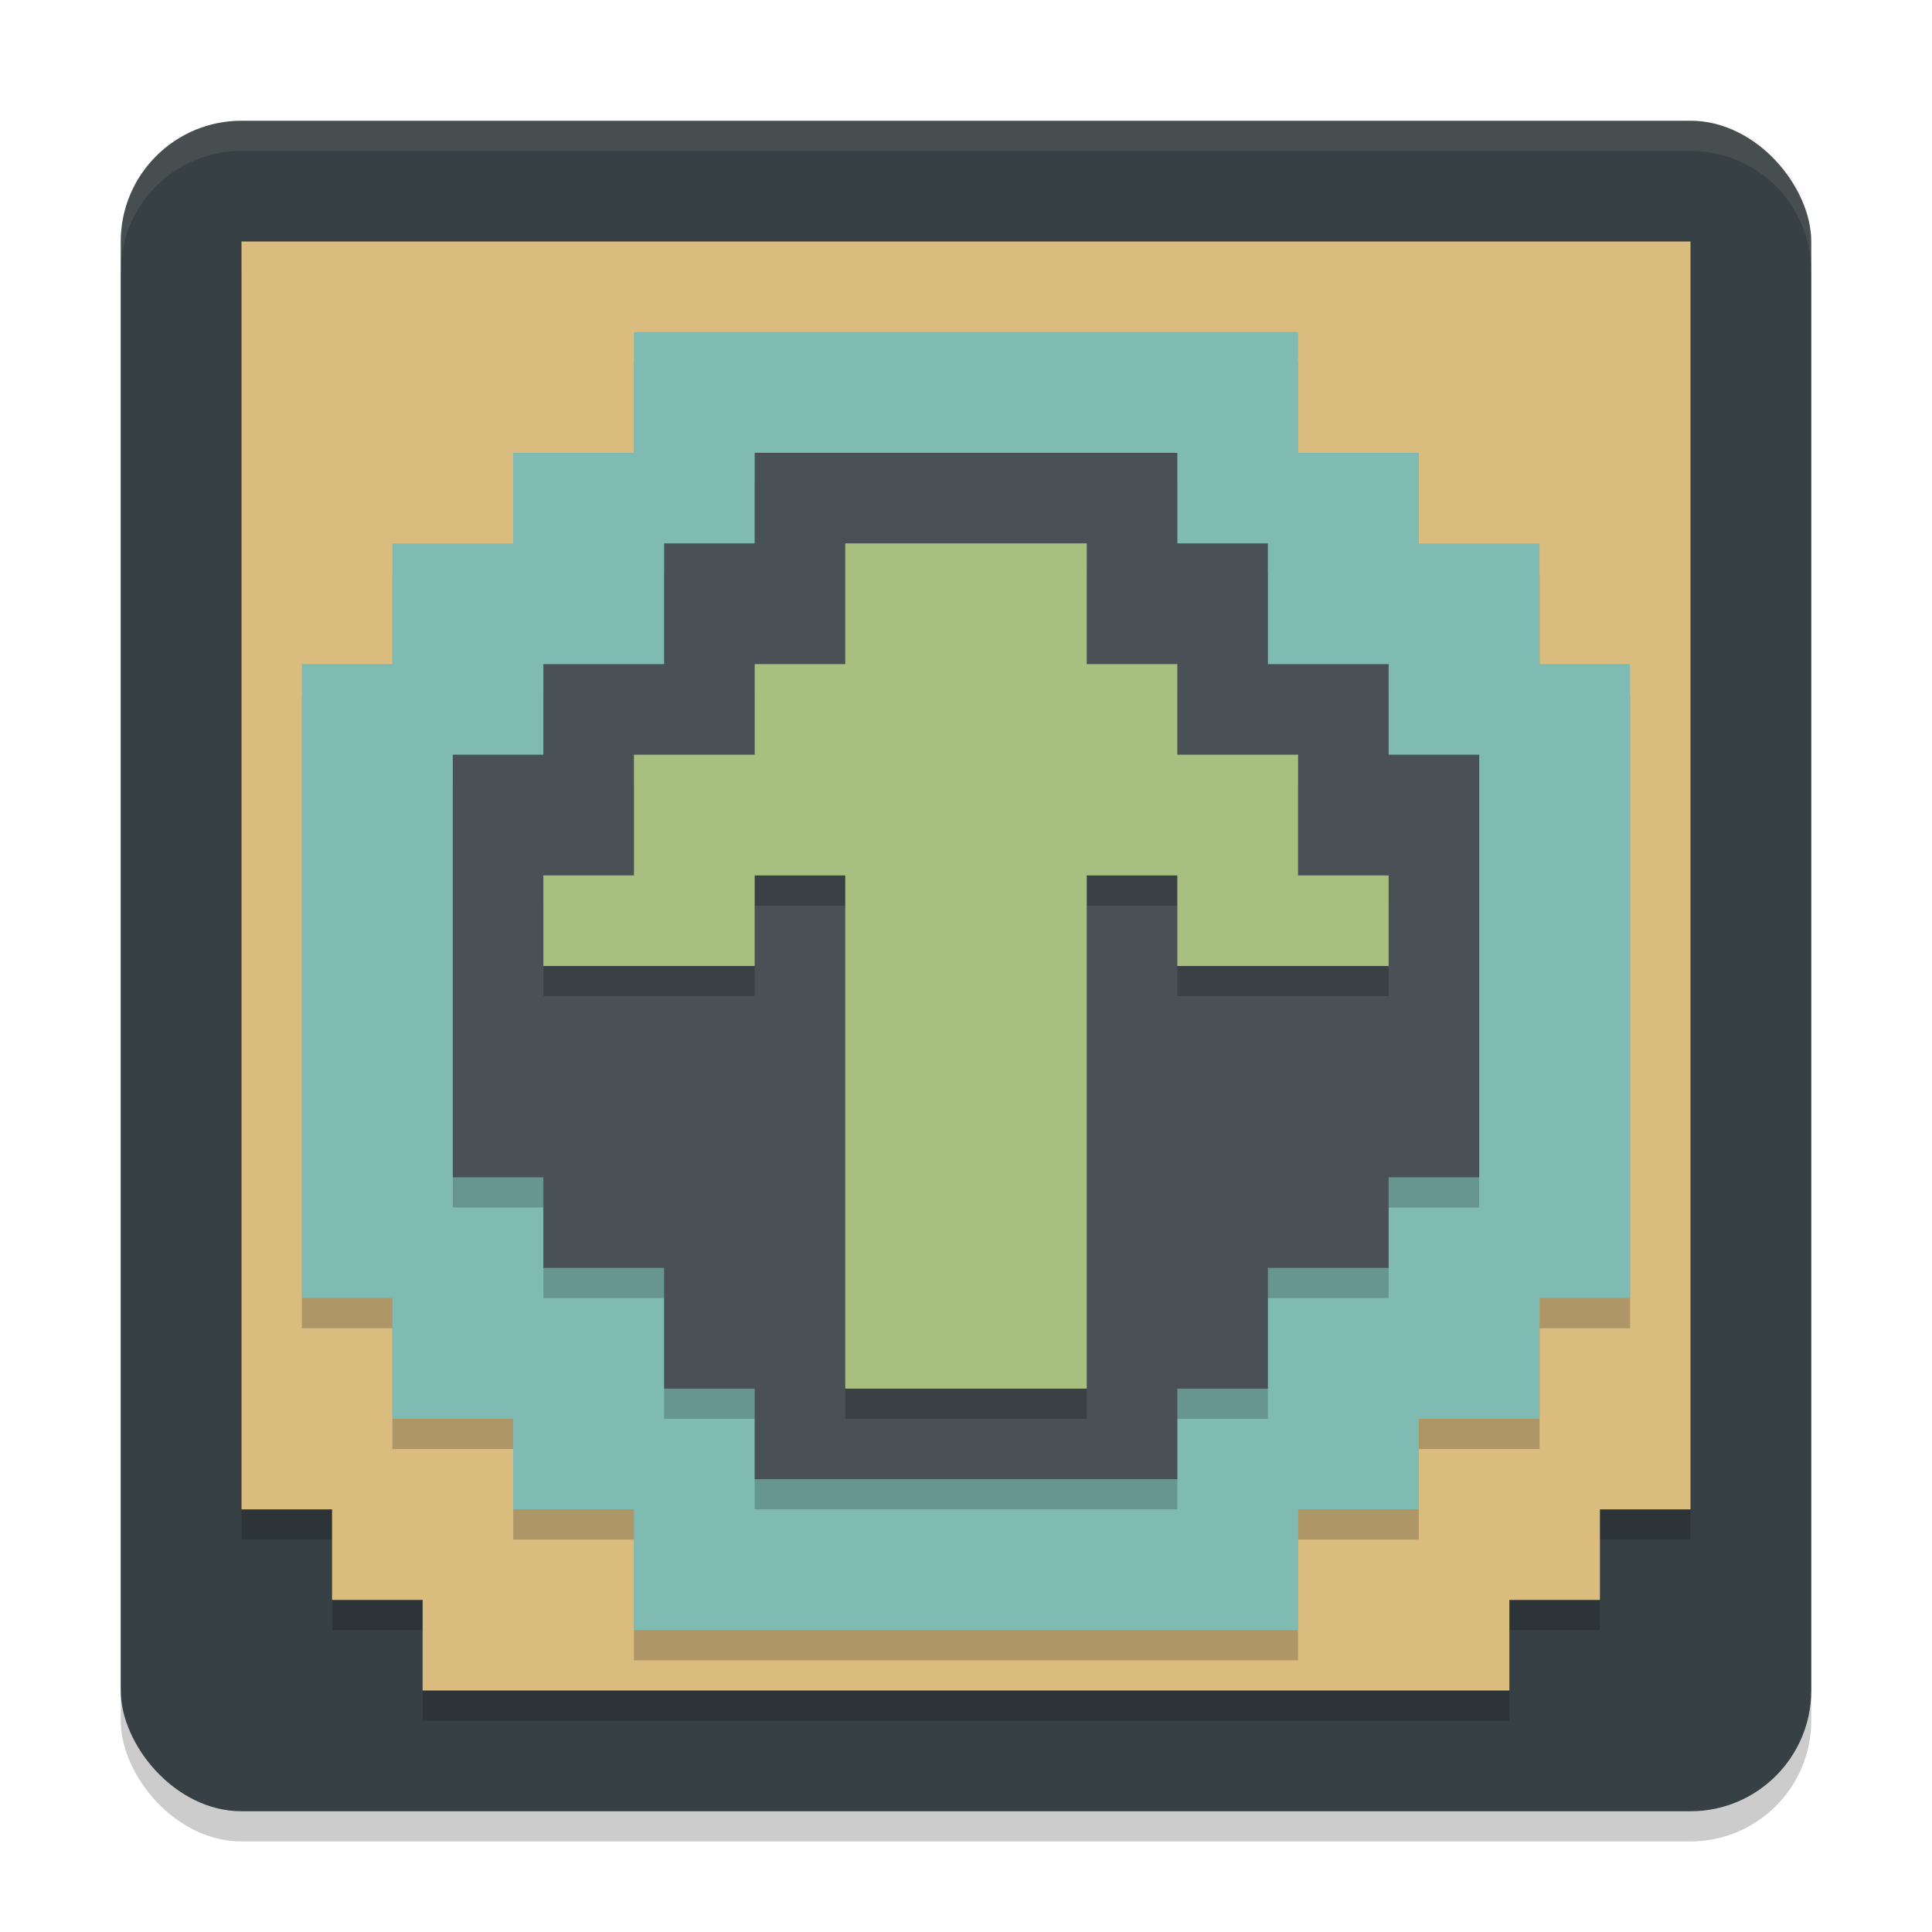 <svg xmlns="http://www.w3.org/2000/svg" width="64" height="64" version="1.1">
 <rect style="opacity:.2" width="56" height="56" x="4" y="5" rx="4" ry="4"/>
 <rect style="fill:#374145" width="56" height="56" x="4" y="4" rx="4" ry="4"/>
 <path style="fill:#d3c6aa;opacity:.1" d="m8 4c-2.216 0-4 1.784-4 4v1c0-2.216 1.784-4 4-4h48c2.216 0 4 1.784 4 4v-1c0-2.216-1.784-4-4-4h-48z"/>
 <path style="opacity:0.2" d="m 8,9 v 42 h 3 v 3 h 3 v 3 h 36 v -3 h 3 v -3 h 3 V 9 Z"/>
 <path style="fill:#dbbc7f" d="m 8,8 v 42 h 3 v 3 h 3 v 3 h 36 v -3 h 3 v -3 h 3 V 8 Z"/>
 <path style="opacity:0.2" d="m 21,12 v 4 h -4 v 3 h -4 v 4 h -3 v 21 h 3 v 4 h 4 v 3 h 4 v 4 h 22 v -4 h 4 v -3 h 4 v -4 h 3 V 23 h -3 v -4 h -4 v -3 h -4 v -4 z"/>
 <path style="fill:#7fbbb3" d="m 21,11 v 4 h -4 v 3 h -4 v 4 h -3 v 21 h 3 v 4 h 4 v 3 h 4 v 4 h 22 v -4 h 4 v -3 h 4 v -4 h 3 V 22 h -3 v -4 h -4 v -3 h -4 v -4 z"/>
 <path style="opacity:0.2" d="m 25,16 v 3 h -3 v 4 h -4 v 3 h -3 v 14 h 3 v 3 h 4 v 4 h 3 v 3 h 14 v -3 h 3 v -4 h 4 v -3 h 3 V 26 h -3 v -3 h -4 v -4 h -3 v -3 z"/>
 <path style="fill:#495156" d="m 25,15 v 3 h -3 v 4 h -4 v 3 h -3 v 14 h 3 v 3 h 4 v 4 h 3 v 3 h 14 v -3 h 3 v -4 h 4 v -3 h 3 V 25 h -3 v -3 h -4 v -4 h -3 v -3 z"/>
 <path style="opacity:0.2" d="m 28,19 v 4 h -3 v 3 h -4 v 4 h -3 v 3 h 7 v -3 h 3 v 17 h 8 V 30 h 3 v 3 h 7 v -3 h -3 v -4 h -4 v -3 h -3 v -4 z"/>
 <path style="fill:#a7c080" d="m 28,18 v 4 h -3 v 3 h -4 v 4 h -3 v 3 h 7 v -3 h 3 v 17 h 8 V 29 h 3 v 3 h 7 v -3 h -3 v -4 h -4 v -3 h -3 v -4 z"/>
</svg>
